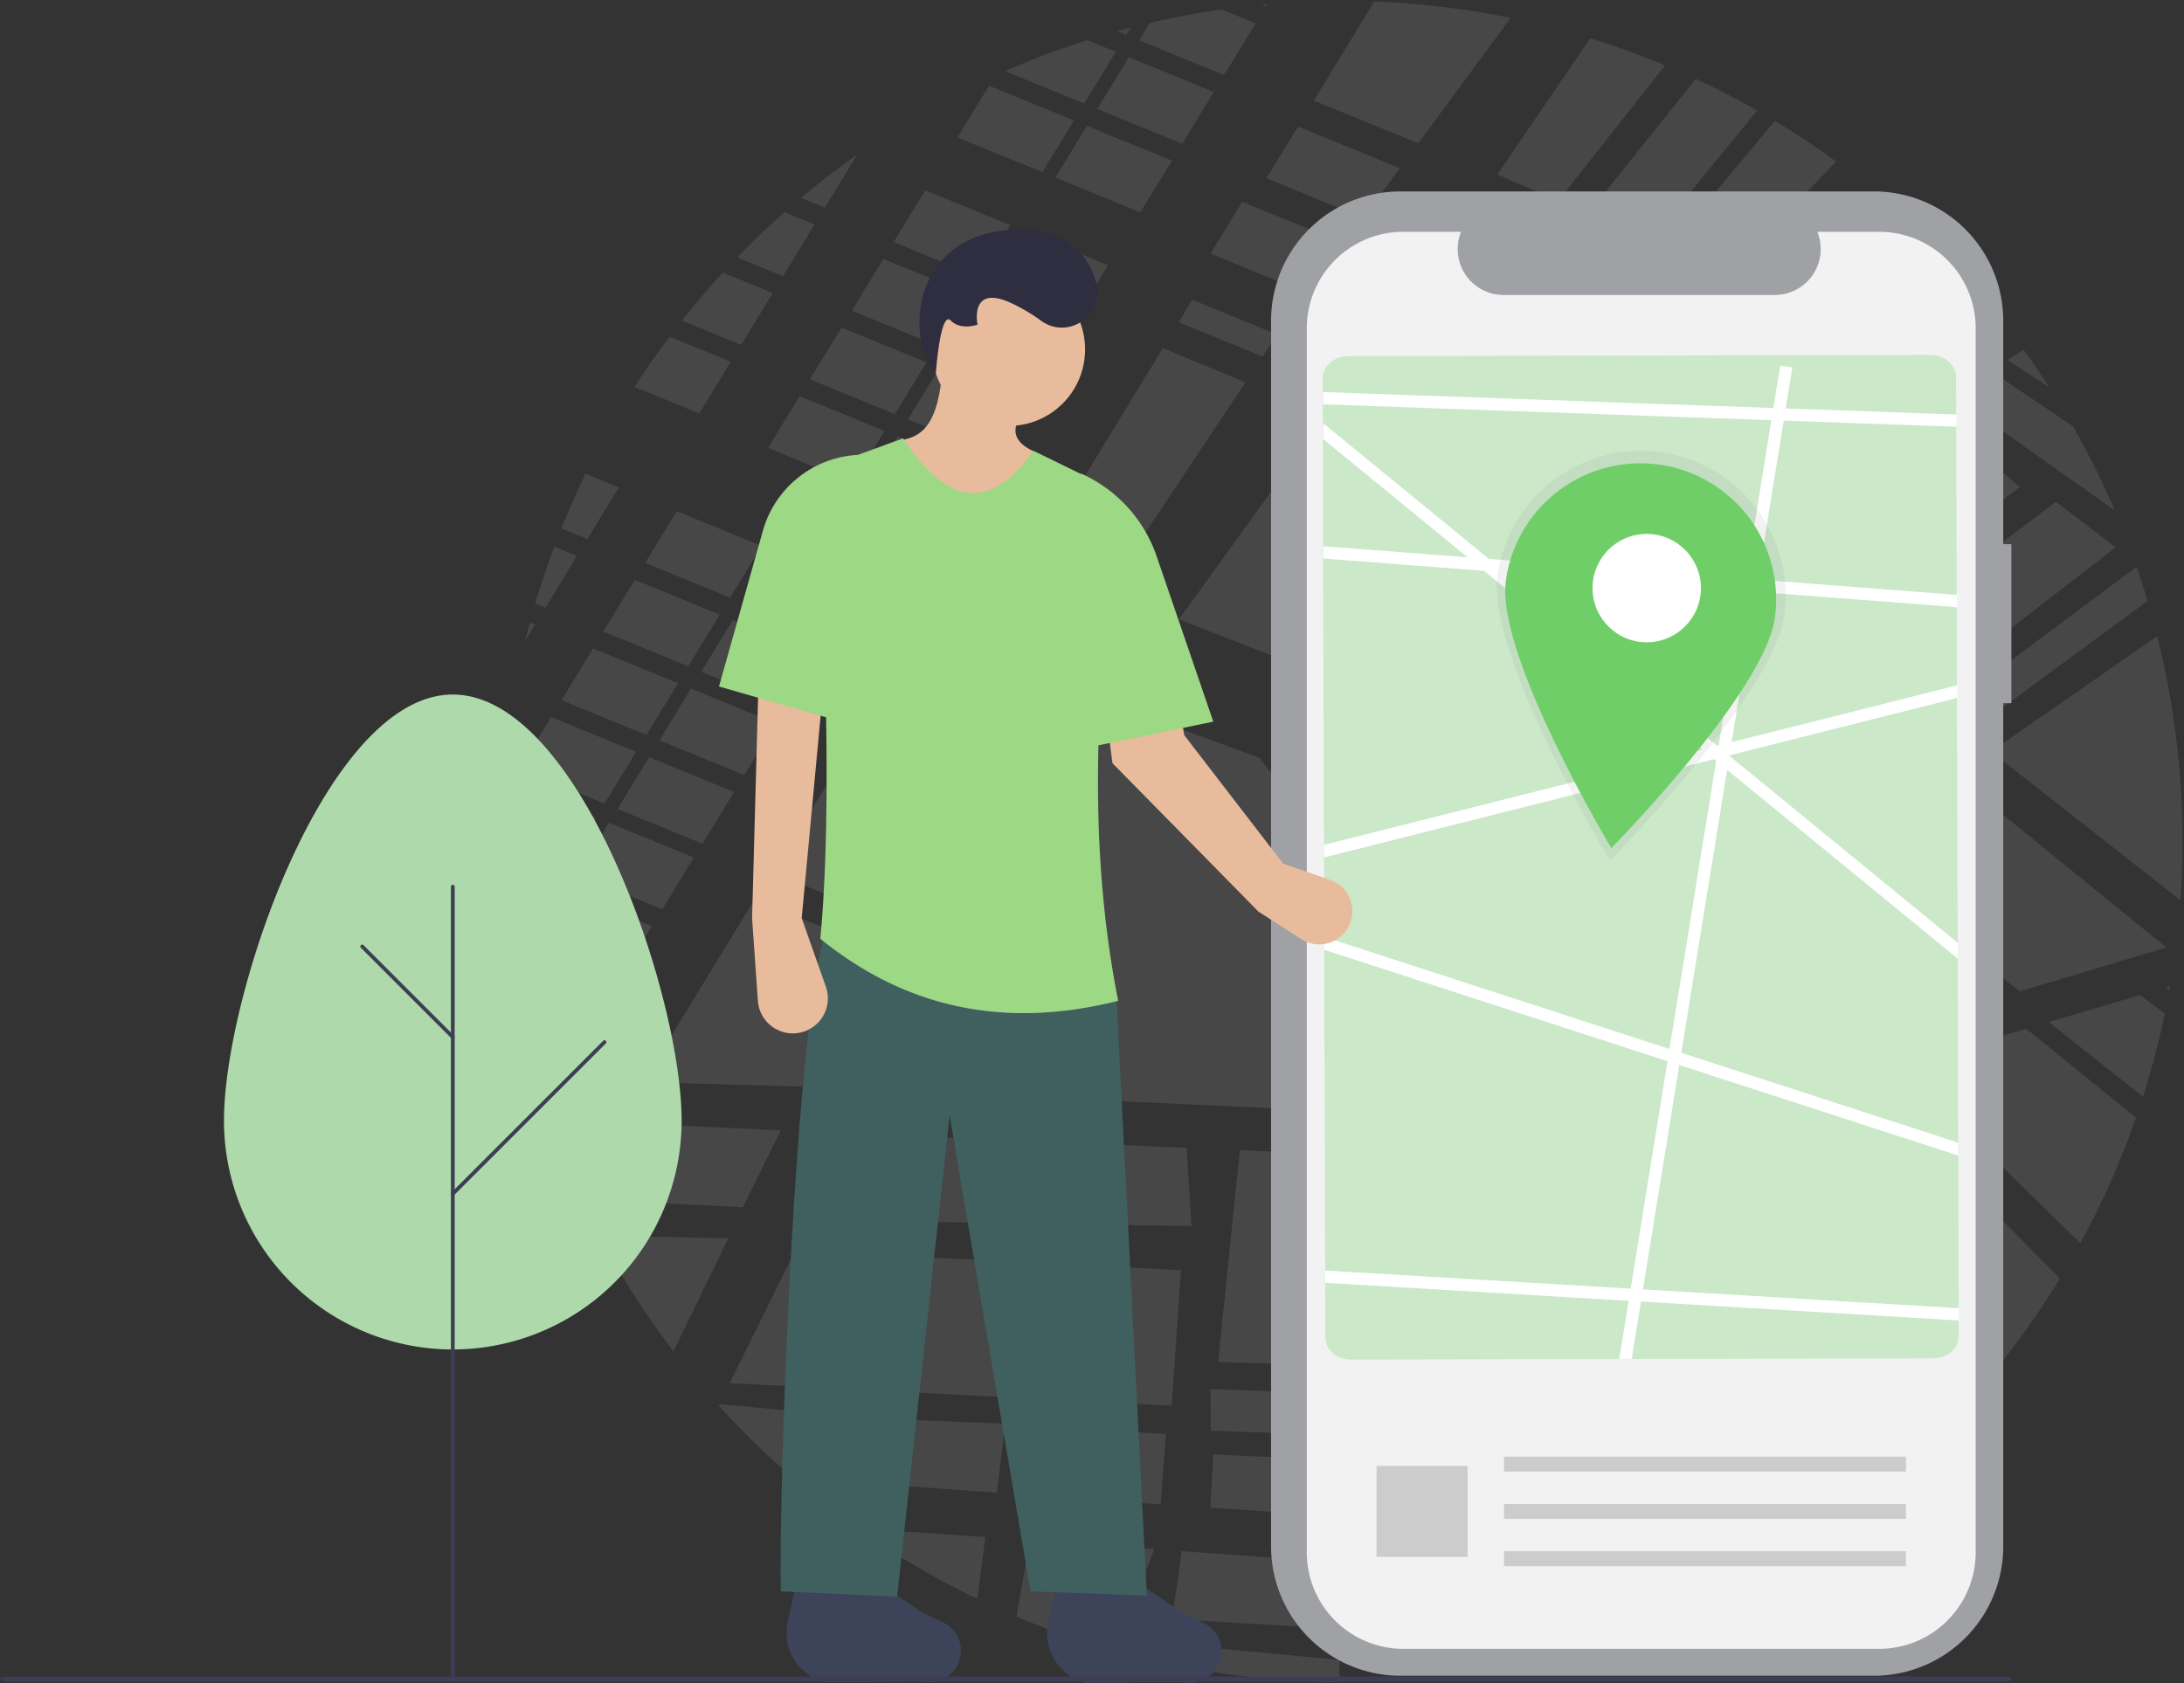 <svg xmlns="http://www.w3.org/2000/svg" xmlns:xlink="http://www.w3.org/1999/xlink" width="711.839" height="548.811" viewBox="0 0 711.839 548.811"><rect x="0" y="0" width="711.839" height="548.811" fill="#333333" stroke="none"/><defs><style>.a{fill:#dcdcdc;stroke:rgba(0,0,0,0);opacity:0.119;}.a,.h{stroke-miterlimit:10;}.b,.h{fill:none;}.c{fill:#9fa1a5;}.d{fill:#f2f2f2;}.e{fill:#ccc;}.f,.j{fill:#70ce68;}.f{opacity:0.3;isolation:isolate;}.g{clip-path:url(#a);}.h{stroke:#fff;stroke-width:4px;}.i{fill:url(#b);}.k{fill:#fff;}.l{fill:#3d4459;}.m{fill:#e8bb9c;}.n{fill:#406060;}.o{fill:#2f2e41;}.p{fill:#9dd884;}.q{fill:#3f3d56;}.r{clip-path:url(#c);}.s{fill:#aed9aa;}</style><clipPath id="a"><path class="b" d="M1037.654,395.932a17.621,17.621,0,0,1-17.33,15.029l-75.071.182a17.621,17.621,0,0,1-17.4-14.944l-39.763.1a8.255,8.255,0,0,0-8.236,8.275l.866,356.127a8.253,8.253,0,0,0,8.275,8.234l189.936-.46a8.255,8.255,0,0,0,8.234-8.275L1086.3,404.07a8.255,8.255,0,0,0-8.275-8.236h0Z" transform="translate(-879.853 -395.834)"/></clipPath><linearGradient id="b" x1="4.327" y1="-1.393" x2="4.327" y2="-0.388" gradientUnits="objectBoundingBox"><stop offset="0" stop-color="gray" stop-opacity="0.251"/><stop offset="0.535" stop-color="gray" stop-opacity="0.122"/><stop offset="1" stop-color="gray" stop-opacity="0.102"/></linearGradient><clipPath id="c"><rect class="b" width="149.163" height="320.381"/></clipPath></defs><g transform="translate(-19.661 -1073.19)"><path class="a" d="M350.044,626.142l1.9-6.093,56.385,5.294-.223,7.156A274.956,274.956,0,0,1,350.044,626.142Zm-47.054-14.9,4.263-24.908,40.6,2.907L335.029,622.4A271.969,271.969,0,0,1,302.99,611.239Zm114.588,9.171,2.7-25.987,47.141,3.262-1.1,23.742ZM496.77,599.9l35,2.506-.074,1.157a272.086,272.086,0,0,1-36.33,15.05ZM353.719,612.049l3.108-22.168,52.492,3.758-.788,21.608ZM251.021,582.4l41.818,2.9-2.645,20.174A273.83,273.83,0,0,1,251.021,582.4ZM497.8,586.171l3.435-45.688s11.705,1.554,29.249,13.309c17.474,11.708,25.08,35.595,25.08,35.595Zm-76.753-6.429.845-19.138,47.119,1.931-.919,20.579Zm-54.913-4.054.982-17.329,43.24,1.957-.573,18.329Zm-57.286-3.994,2.47-22.477,40.37,2.488-1.757,22.936Zm-61.591-4.416,8-20.676,44.1,1.714-2.8,22.5Zm-17.15-1.229A275.673,275.673,0,0,1,205.9,542.422l.227-.459L244.6,545.5l-8.449,20.979ZM504.073,457.3l18.429-5.6L605.32,549.64q-6.19,6.357-12.768,12.3ZM366.326,550.645l-.148-13.577,103.875,3.659-.614,13.261Zm-156.82-15.529,21.311-43.182,125.75,6.353-2.986,44.164Zm362.254-40.733,39.965-25.1,31.345,31.72a274.746,274.746,0,0,1-30.28,40.649ZM368.676,528.245l7.088-69.077,97.863,4.232-3.121,67.516ZM166.95,487.02l42.1.878-17.881,36.835A274.325,274.325,0,0,1,166.95,487.02Zm423.8-55.283,41.3-12.179,35.8,29a272.685,272.685,0,0,1-18.14,40.941Zm-58.386,17.684,46.553-14.194,28.03,27.708-40.394,25.509ZM235.75,481.947l13.931-28.229,108.729,4.7,1.6,25.492Zm-74.76-6.818a272.338,272.338,0,0,1-10.665-26.054l75.8,3.649-12.368,25.068Zm97.227-35.535,77.569-125.415,46.434,17.115,89.99,118.148ZM406.993,335.12l32.228-2.6,127.106,93.87L491.515,446.9Zm232.436,82.265,29.816-8.793,7.989,6.095a271.753,271.753,0,0,1-7.1,27.039ZM181.266,436.975l36.342-59.6,37.607,15.415-22.157,45.648Zm-35.475-2.081a272.266,272.266,0,0,1-7.007-30.755l4.051-6.982L170.51,408.5l-14.291,26.4Zm390.275-46.982,28.993-20.133,52.332,43.343-37.076,11.084Zm37.905-26.321,35.068-24.352,68.715,55.838-47.859,14.31Zm103.6,44.548,1.373-.4c-.075.431-.149.851-.226,1.281Zm-531.38-14.483,10.288-16.872,27.672,11.344L173.864,403ZM137.4,394.93l1.178.483-.908,1.49C137.578,396.244,137.488,395.589,137.4,394.93Zm-.863-7.23q-1.136-10.727-1.436-21.677l17.119,7.018-10.288,16.871Zm87.088-19.031,25.392-41.645,39.252,16.09-27.037,40.97Zm-63.792.615,10.288-16.872L197.8,363.753l-10.287,16.873ZM498.9,354.316l69.939-49.851,31.237,25.492-71.638,50.1ZM620.617,329.2l54.155-37.606A274.546,274.546,0,0,1,683,358.5q0,9.67-.661,19.178ZM135,359.1c0-.2,0-.4,0-.6q0-7.329.381-14.569l2.812-4.61,27.672,11.345-10.29,16.871Zm37.956-11.181,10.287-16.871,27.675,11.344-10.287,16.871Zm274.055-21.238,74.615-60.475,36.47,29.636-78.8,53.528Zm-305.986,8.149,10.289-16.871L178.988,329.3,168.7,346.176Zm45.572-9.285,10.29-16.872,27.672,11.345-10.29,16.872Zm67.692-7.17,18.8-30.835,40.974,16.795-20.15,30.284Zm-99.622-5.918,10.288-16.872,27.672,11.344L182.34,323.8Zm449.6,4.146L668,269l.071.056q1.892,5.481,3.554,11.056l-58.762,43.215Zm-184-7.158,69.589-69.053,19.756,16.058L432.979,317.7Zm-220.03-6.273L210.53,286.3,238.2,297.644l-10.288,16.873Zm377.629-7.223,63.912-48.157,19.449,14.848L597.877,311.6Zm-221.944-9.84,58.993-81.8,61.7,29.707L407.211,306.14Zm-187.617,3.972,10.29-16.871,27.672,11.345-10.29,16.871Zm-23.924-2.952,1.7.7-3.243,5.318C143.335,291.135,143.851,289.123,144.387,287.131Zm69.5-6.332,10.29-16.872,27.672,11.345-10.29,16.872Zm317.279-21.391,69.276-42.1,29.554,25.654-60.93,46.1ZM146.124,280.966c1.848-6.273,3.92-12.472,6.2-18.549l7.408,3.037L149.44,282.326Zm35.83-13.256,10.288-16.871,27.672,11.344-10.288,16.871Zm126.638-1,42.1-69.035,26.926,11.153-45.051,67.709ZM154.621,256.484q3.648-9.087,7.916-17.844l10.833,4.441-10.288,16.871Zm99.32-13.172,10.288-16.871L291.9,237.784l-10.288,16.871Zm243.174-10.544L583.6,147.326a275.776,275.776,0,0,1,38.055,38.379L520.6,251.143Zm110.458-19.875,12.765-7.9L647.3,223.164a272.872,272.872,0,0,1,13.613,27.378ZM222.01,230.223,232.3,213.35l27.672,11.344-10.287,16.872Zm45.573-9.284,10.288-16.872,27.674,11.344-10.287,16.871Zm201.552-1.786,39.271-41.882,15.367,7.75-38.99,41.747Zm-233.482-11.3,10.288-16.871,27.673,11.344-10.288,16.871Zm-57.175,2.482q5.425-8.424,11.431-16.4l19.972,8.186-10.288,16.872Zm270.8-.838L482.7,164.881l17.74,7.271L462.449,215.9Zm176.63-7.942,5.359-3.315q4.326,5.989,8.325,12.2Zm-344.682-2.987,10.288-16.871,27.672,11.344L308.9,209.908Zm139.613-2.91,33-45.991,20.686,8.26-34.9,46.87Zm-65-6.437,4.452-7.3,27.672,11.343-4.766,7.168ZM249.3,185.476,259.583,168.6l27.672,11.344-10.287,16.871ZM193.939,188.7q6.378-8.068,13.329-15.625l16.254,6.663-10.287,16.871ZM294.871,176.19l10.287-16.872,27.674,11.344-10.287,16.871Zm71.356-9.339,10.288-16.871,33.193,13.607-11.934,16.195Zm150.483-3.2,33.445-40.046q10.288,6.2,19.971,13.25l-36.767,38.2Zm-253.77-.554,10.288-16.871L300.9,157.573l-10.288,16.871Zm-50.994,5.017q7.423-7.682,15.421-14.768l9.8,4.017L226.88,174.239ZM490.1,152.747,524.373,109.9q10.231,4.757,20,10.322l-34.289,41.928Zm-105.651-10.44,10.288-16.871,33.19,13.607-11.934,16.195Zm-68.78-.227,10.288-16.871,27.672,11.344-10.288,16.871Zm-82.9,6.606q8.615-7.243,17.824-13.782l.216.089-10.288,16.871ZM459.7,141.071l30.279-44.408q12.465,3.851,24.408,8.837l-34.813,44.144ZM283.738,128.991l10.287-16.871L321.7,123.463l-10.287,16.871Zm45.574-9.284L339.6,102.834l27.672,11.344L356.984,131.05Zm70.579-2.725L419.574,84.7a274.531,274.531,0,0,1,44.474,5.331L433.91,130.926Zm-100.662-9.607A272.391,272.391,0,0,1,326.05,97.28l9.291,3.808L325.053,117.96Zm43.726-10.041,3.445-5.649q11.549-2.7,23.465-4.41l11.052,4.53-10.287,16.872Zm-7.172-2.941c1.443-.4,2.9-.79,4.354-1.166l-1.439,2.36Zm47.089-8.662c.613-.058,1.236-.115,1.85-.169l-.452.742Z" transform="translate(48 989)"/><g transform="translate(-436.487 744.097)"><path class="c" d="M1111.726,506.5h-2.658v-72.84A42.158,42.158,0,0,0,1066.91,391.5H912.591a42.159,42.159,0,0,0-42.159,42.157h0v399.6a42.158,42.158,0,0,0,42.159,42.157H1066.91a42.158,42.158,0,0,0,42.159-42.157h0V558.344h2.658Z"/><path class="d" d="M1094.972,430.348V829.369a31.483,31.483,0,0,1-31.477,31.488H908.429a31.482,31.482,0,0,1-31.477-31.488V430.348a31.481,31.481,0,0,1,31.477-31.478h18.813a14.955,14.955,0,0,0,13.849,20.6H1029.5a14.956,14.956,0,0,0,13.851-20.6h20.143A31.481,31.481,0,0,1,1094.972,430.348Z" transform="translate(5.118 5.786)"/><rect class="e" width="131.008" height="4.868" transform="translate(946.347 803.989)"/><rect class="e" width="131.008" height="4.868" transform="translate(946.347 819.404)"/><rect class="e" width="131.008" height="4.868" transform="translate(946.347 834.82)"/><rect class="e" width="29.682" height="29.682" transform="translate(904.804 806.998)"/><g transform="translate(887.248 399.236)"><path class="f" d="M927.852,421.683l-39.763.084c-4.561.011-8.246,3.263-8.236,7.265l.866,312.633c.011,4,3.716,7.24,8.275,7.229l189.936-.405c4.559-.009,8.247-3.261,8.234-7.265l-.866-312.633c-.011-4-3.714-7.238-8.275-7.229h0l-40.368.087" transform="translate(-879.853 -375.796)"/><g class="g"><g transform="translate(-90.462 24.332)"><path class="h" d="M863.529,409.466l295.584,242.079L1163,453.427,829.173,441.6l52.715,50.553,334.342,25.693L867.986,605.609l315.36,102.365-1.182,38.787L856.75,727.417l9.853,97.821,142.9-12.75L1070.745,434.5" transform="translate(-829.173 -409.466)"/></g></g></g><g transform="translate(944.008 475.994)"><path class="i" d="M1005.327,492.6c-3.586,25.869-56.8,79.969-56.8,79.969s-40.233-67.051-36.648-92.921a47.171,47.171,0,0,1,93.479,12.73Z" transform="translate(-911.652 -438.837)"/><path class="j" d="M1001.055,491.6c-3.363,24.265-53.279,75.009-53.279,75.009s-37.737-62.892-34.374-87.157a44.245,44.245,0,1,1,87.684,11.925l-.03.223Z" transform="translate(-910.446 -437.015)"/></g><circle class="k" cx="17.668" cy="17.668" r="17.668" transform="translate(975.197 503.157)"/></g><g transform="translate(254 1148)"><path class="l" d="M568.259,495.792l31.558-.29a10.258,10.258,0,0,0,12.72-9.958h0a10.258,10.258,0,0,0-5.812-9.244l-7.2-3.462-23.4-15.99-16.855,4.719-3.228,14.526A16.587,16.587,0,0,0,568.259,495.792Z" transform="translate(-448.714 -22)"/><path class="l" d="M653.205,495.613l31.558-.289a10.256,10.256,0,0,0,12.719-9.959h0a10.257,10.257,0,0,0-5.811-9.244l-7.2-3.462-23.4-15.99-16.854,4.719L641,475.915A16.585,16.585,0,0,0,653.205,495.613Z" transform="translate(-618.605 -22)"/><path class="m" d="M518.555,139.16l3.59,27.63,2.17,16.77,1.62,12.45,47.58,48.38,13.94,8.97a10.814,10.814,0,1,0,9.4-19.31l-15.29-5.31-32.22-41.85-1.47-8.18L528.655,114c-1.96-3.28-3.28,8.68-6,6-.81.9-6.28-9.96-7-9C508.935,119.93,517.085,127.82,518.555,139.16Z" transform="translate(-397.681 -22)"/><ellipse class="m" cx="24.944" cy="24.944" rx="24.944" ry="24.944" transform="translate(69.439 14.167)"/><path class="m" d="M616.327,96.842l4.045,24.27,47.191,2.7V94.573c-9.736-4.186-7.545-10.3,0-17.282l-30.337-8.764c-1.135,10.046-2.923,19.39-11.284,21.657a16.757,16.757,0,0,0-9.206,6.1Z" transform="translate(-564.416 -22)"/><path class="n" d="M580.124,466,618,467.685l17.112-156.929L661.495,466l37.889,1.348-10-197.245-93.709-22.247C584.587,275.472,579.263,436.253,580.124,466Z" transform="translate(-559.944 -22)"/><path class="o" d="M635.936,51.883c9.062,6.293,20.923-2.421,17.672-12.964-2.69-8.723-9.472-17.242-25.761-16.91-33.034.675-37.3,33.744-26.4,46.873,0,0,1.46-20.58,4.831-17.209s8.764,1.348,8.764,1.348-2.7-12.809,10.112-7.416A58.591,58.591,0,0,1,635.936,51.883Z" transform="translate(-530.767 -22)"/><path class="p" d="M589.993,253.249c27.015,21.9,58.962,29.815,97.08,20.225-9.685-48.792-7.821-100.663,0-154.122a18.762,18.762,0,0,0-10.536-16.863l-17.1-8.343c-15.182,21.563-29.153,16.063-42.472-4.045L598.088,97a13.3,13.3,0,0,0-8.728,12.545C591.934,163.792,593.517,215.376,589.993,253.249Z" transform="translate(-556.959 -22)"/><path class="p" d="M558.35,191.9l8.41-1.73,2.94-.61,23.56-4.85,10.93-2.25L585.7,128.5a45.729,45.729,0,0,0-24.65-26.94v.15Z" transform="translate(-443.066 -22)"/><path class="m" d="M700.165,246.507l7.872,22.373a11.418,11.418,0,0,1-9.894,15.174h0a11.419,11.419,0,0,1-12.26-10.509l-.005-.076-1.892-26.961,2.022-74.159,20.9,2.023Z" transform="translate(-673.199 -22)"/><path class="p" d="M674.305,171,718.8,183.81l.674-88.316h0a34.025,34.025,0,0,0-30.863,24.744Z" transform="translate(-674.305 -22)"/></g><path class="q" d="M2.43,403.693H653.112c1.337,0,2.424-.371,2.432-.836s-1.071-.842-2.405-.844H2.43c-1.335,0-2.424.372-2.43.836s1.069.842,2.4.844Z" transform="translate(19.661 1217.765)"/><g transform="translate(-1070.52 950.899)"><g transform="translate(1163.181 348.72)"><g class="r"><path class="s" d="M0,138.933C0,97.743,33.391,0,74.582,0s74.582,97.742,74.582,138.932A74.582,74.582,0,0,1,0,138.933" transform="translate(0 0)"/><path class="q" d="M121.227,359.493a.613.613,0,0,1-.613-.613V101.747a.613.613,0,1,1,1.227,0V358.88a.613.613,0,0,1-.613.613" transform="translate(-46.645 -39.112)"/><path class="q" d="M102.61,163.69a.611.611,0,0,1-.434-.18l-29.52-29.519a.613.613,0,0,1,.862-.873l.006.006,29.519,29.519a.613.613,0,0,1-.434,1.047" transform="translate(-28.028 -51.413)"/><path class="q" d="M121.227,234.46a.613.613,0,0,1-.434-1.047l49.435-49.435a.613.613,0,1,1,.873.861l-.006.006L121.661,234.28a.612.612,0,0,1-.434.18" transform="translate(-46.645 -71.08)"/></g></g></g></g></svg>